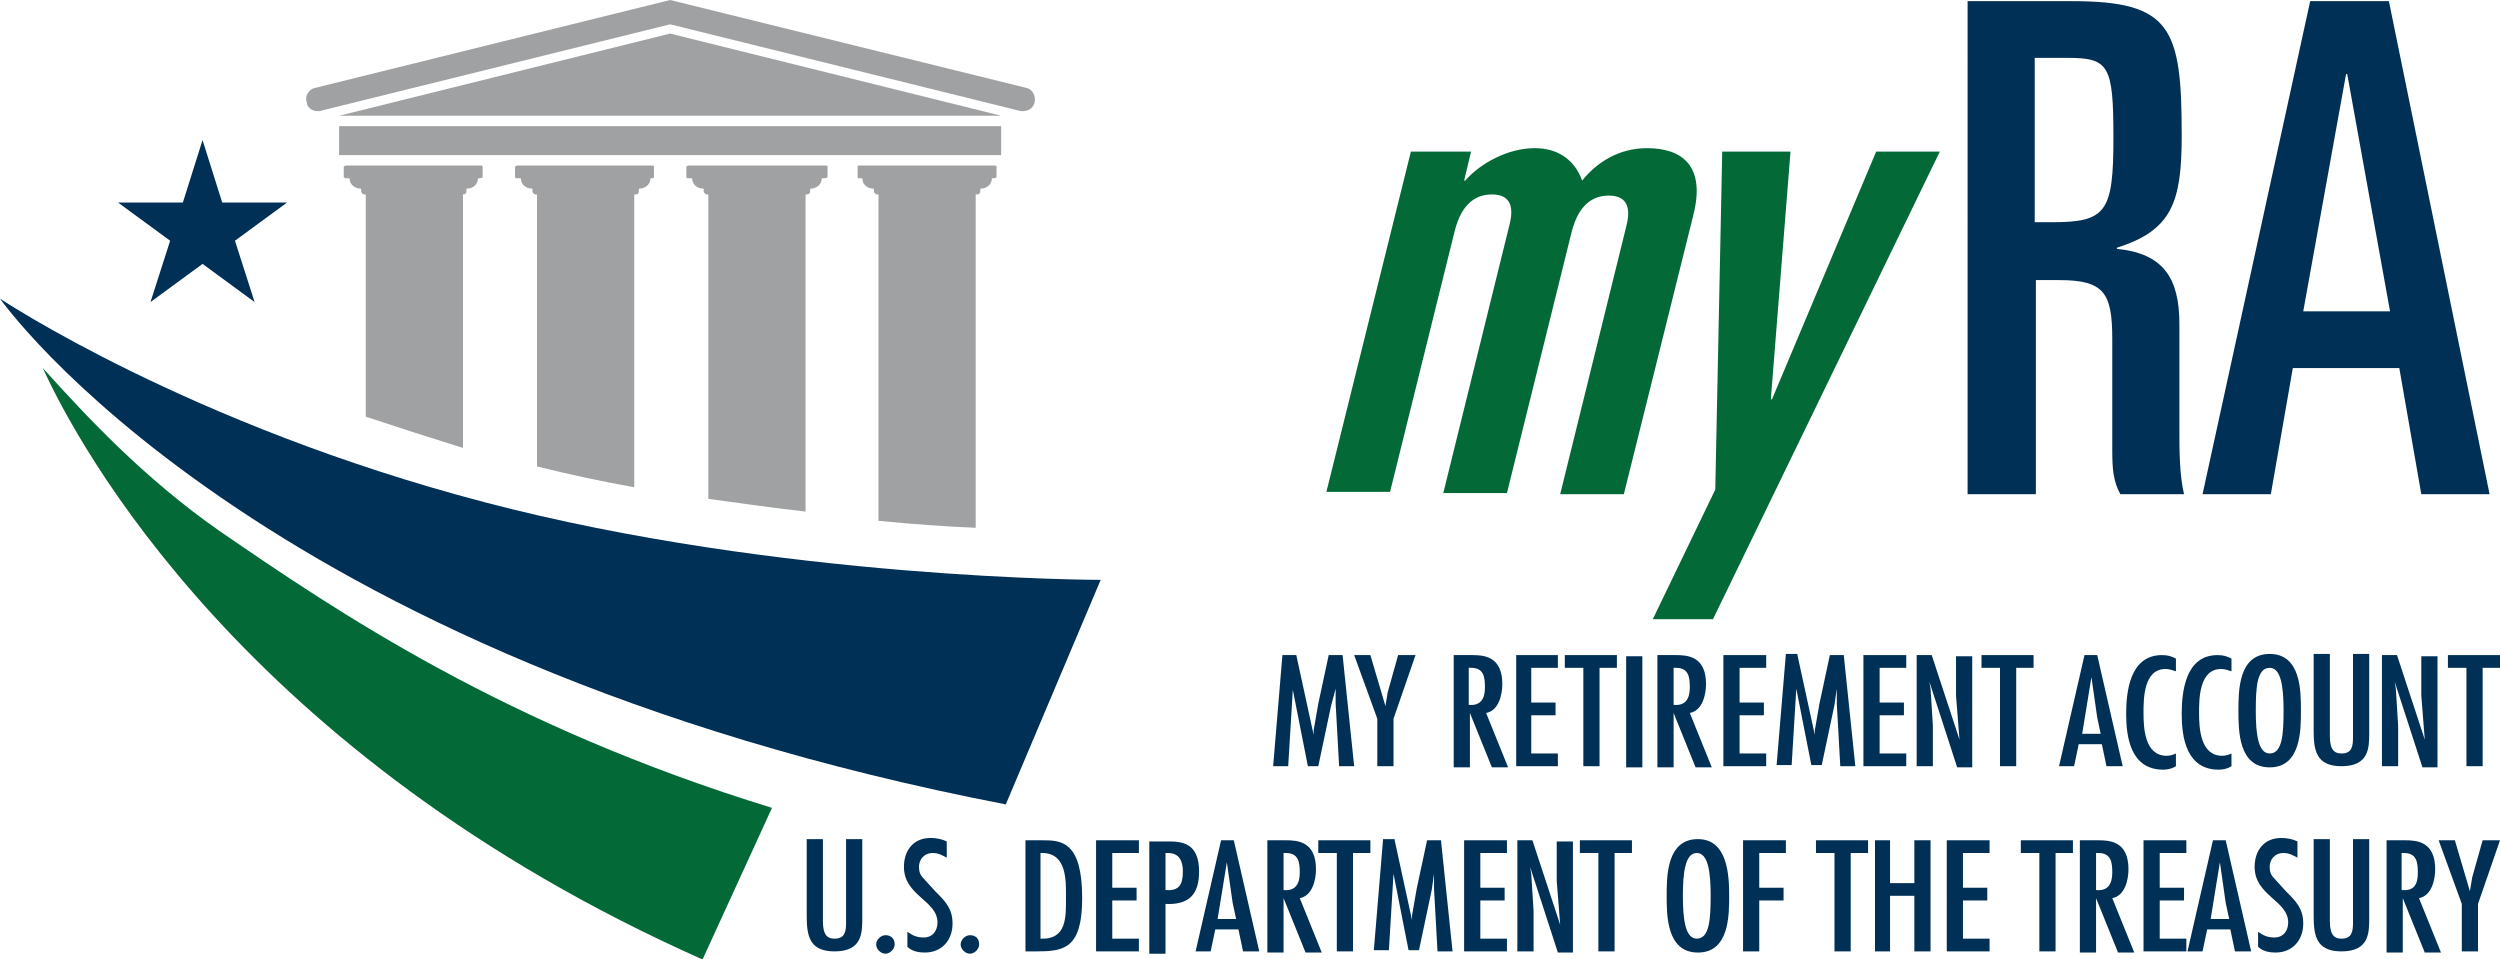 <?xml version="1.0" encoding="utf-8"?>
<!-- Generator: Adobe Illustrator 18.1.0, SVG Export Plug-In . SVG Version: 6.00 Build 0)  -->
<!DOCTYPE svg PUBLIC "-//W3C//DTD SVG 1.1//EN" "http://www.w3.org/Graphics/SVG/1.1/DTD/svg11.dtd">
<svg version="1.1" id="Layer_1" xmlns="http://www.w3.org/2000/svg" xmlns:xlink="http://www.w3.org/1999/xlink" x="0px" y="0px"
	 viewBox="0 0 216 82.9" enable-background="new 0 0 216 82.9" xml:space="preserve">
<g>
	<path fill="#036A37" d="M121.9,13.1h5.2l-0.6,2.5h0.1c1.3-1.5,3.7-2.8,6-2.8c1.9,0,3.4,0.9,4.1,2.8c1.2-1.5,3.1-2.8,5.6-2.8
		c3,0,5.1,1.5,4,5.8l-6,24.1h-5.5l5.7-23.1c0.4-1.5,0.2-2.7-1.5-2.7c-1.4,0-2.6,0.8-3.2,3.1l-5.6,22.6h-5.5l5.7-23.1
		c0.4-1.5,0.2-2.7-1.5-2.7c-1.4,0-2.6,0.8-3.2,3.1l-5.6,22.6h-5.5L121.9,13.1z"/>
	<path fill="#036A37" d="M148.8,13.1h5.9L153,34.5h0.1l9-21.4h5.5l-19.6,40.4h-5.2l5.4-11.2L148.8,13.1z"/>
	<path fill="#003056" d="M169.9,0.1h9.1c8.6,0,9.5,2.3,9.5,11.6c0,5.7-0.8,8.2-5.6,9.7v0.1c4,0.4,5.4,2.5,5.4,6.5v9.3
		c0,1.5,0,3.7,0.4,5.4h-5.5c-0.6-1.1-0.7-2.1-0.7-3.8v-9.6c0-4-0.7-5.1-4.6-5.1h-2v18.5h-5.9V0.1z M175.8,19.2h1.5
		c4.7,0,5.3-0.9,5.3-7.3c0-6.3-0.4-6.9-4-6.9h-2.8V19.2z"/>
	<path fill="#003056" d="M199.6,0.1h6.8l8.7,42.6h-5.9l-1.9-10.9h-9.2l-1.9,10.9h-5.9L199.6,0.1z M199,26.9h7.5l-3.7-20.5h-0.1
		L199,26.9z"/>
	<g>
		<path fill="#003056" d="M112,56.6l1.5,6.9h0l0-0.4l0.4-2.3l0.9-4.2h1.2l1,9.6h-1.3l-0.2-3.6l-0.1-1.8l0-1.3h0L115,61l-1.1,5.2H113
			l-1.3-6.6h0l-0.4,6.6h-1.3l0.8-9.6H112z"/>
		<path fill="#003056" d="M118.4,56.6l1.3,4.4h0l0.2-1.2l0.9-3.2h1.5l-1.9,5.5v4.1H119v-4.1l-2-5.5H118.4z"/>
		<path fill="#003056" d="M125.6,56.6h1.6c1,0,2.6,0.1,2.6,2.5c0,0.9-0.3,2.3-1.4,2.5l1.9,4.7h-1.4l-1.9-4.7h0v4.7h-1.4V56.6z
			 M128.3,59.4c0-0.9-0.1-1.7-1.2-1.7h-0.2v3.2C127.9,61,128.3,60.4,128.3,59.4z"/>
		<path fill="#003056" d="M134.6,56.6v1.1h-2.3v3h2.1v1.1h-2.1v3.3h2.3v1.1H131v-9.6H134.6z"/>
		<path fill="#003056" d="M139.7,56.6v1.1h-1.5v8.5h-1.4v-8.5h-1.6v-1.1H139.7z"/>
		<path fill="#003056" d="M141.9,66.3h-1.4v-9.6h1.4V66.3z"/>
		<path fill="#003056" d="M143.2,56.6h1.6c1,0,2.6,0.1,2.6,2.5c0,0.9-0.3,2.3-1.4,2.5l1.9,4.7h-1.4l-1.9-4.7h0v4.7h-1.4V56.6z
			 M146,59.4c0-0.9-0.1-1.7-1.2-1.7h-0.2v3.2C145.6,61,146,60.4,146,59.4z"/>
		<path fill="#003056" d="M152.6,56.6v1.1h-2.3v3h2.1v1.1h-2.1v3.3h2.3v1.1h-3.7v-9.6H152.6z"/>
		<path fill="#003056" d="M155.3,56.6l1.5,6.9h0l0-0.4l0.4-2.3l0.9-4.2h1.2l1,9.6h-1.3l-0.2-3.6l-0.1-1.8l0-1.3h0l-0.2,1.4l-1.1,5.2
			h-0.9l-1.3-6.6h0l-0.4,6.6h-1.3l0.8-9.6H155.3z"/>
		<path fill="#003056" d="M164.7,56.6v1.1h-2.3v3h2.1v1.1h-2.1v3.3h2.3v1.1H161v-9.6H164.7z"/>
		<path fill="#003056" d="M166.8,59.5l0.2,3.2v3.5h-1.4v-9.6h1.3l2.4,7.3l0,0l-0.3-3.8v-3.4h1.4v9.6h-1.3l-2.4-7.4l0,0L166.8,59.5z"
			/>
		<path fill="#003056" d="M175.7,56.6v1.1h-1.5v8.5h-1.4v-8.5h-1.6v-1.1H175.7z"/>
		<path fill="#003056" d="M181.2,56.6l2.2,9.6h-1.4l-0.4-1.9h-2l-0.4,1.9h-1.3l2.2-9.6H181.2z M181.2,62l-0.5-3.5h0l-0.8,4.9h1.6
			L181.2,62z"/>
		<path fill="#003056" d="M188,58c-0.3-0.1-0.6-0.2-0.9-0.2c-1.9,0-1.9,2.6-1.9,3.8c0,1.3,0.1,3.7,2,3.7c0.3,0,0.6-0.1,0.8-0.2v1.1
			c-0.3,0.2-0.7,0.3-1.1,0.3c-2.8,0-3.2-2.8-3.2-4.8c0-1.9,0.3-5.1,3.1-5.1c0.5,0,0.8,0.1,1.2,0.3V58z"/>
		<path fill="#003056" d="M192.8,58c-0.3-0.1-0.6-0.2-0.9-0.2c-1.9,0-1.9,2.6-1.9,3.8c0,1.3,0.1,3.7,2,3.7c0.3,0,0.6-0.1,0.8-0.2
			v1.1c-0.3,0.2-0.7,0.3-1.1,0.3c-2.8,0-3.2-2.8-3.2-4.8c0-1.9,0.3-5.1,3.1-5.1c0.5,0,0.8,0.1,1.2,0.3V58z"/>
		<path fill="#003056" d="M198.8,61.4c0,1.7,0,4.9-2.7,4.9c-2.7,0-2.7-3.2-2.7-4.9c0-1.7,0-4.9,2.7-4.9
			C198.8,56.5,198.8,59.7,198.8,61.4z M194.9,61.4c0,2,0.2,3.7,1.2,3.7c1.1,0,1.2-1.7,1.2-3.7s-0.2-3.7-1.2-3.7
			C195,57.7,194.9,59.4,194.9,61.4z"/>
		<path fill="#003056" d="M201.3,56.6v7c0,1.2,0.4,1.5,1,1.5c0.9,0,1-0.6,1-1.4v-7.2h1.4v6.8c0,1.3,0,2.9-2.4,2.9
			c-2.2,0-2.4-1.4-2.4-3.1v-6.6H201.3z"/>
		<path fill="#003056" d="M207,59.5l0.2,3.2v3.5h-1.4v-9.6h1.3l2.4,7.3l0,0l-0.3-3.8v-3.4h1.4v9.6h-1.3l-2.4-7.4l0,0L207,59.5z"/>
		<path fill="#003056" d="M216,56.6v1.1h-1.5v8.5h-1.4v-8.5h-1.6v-1.1H216z"/>
		<path fill="#003056" d="M71.1,72.6v7c0,1.2,0.4,1.5,1,1.5c0.9,0,1-0.6,1-1.4v-7.2h1.4v6.8c0,1.3,0,2.9-2.4,2.9
			c-2.2,0-2.4-1.4-2.4-3.1v-6.6H71.1z"/>
		<path fill="#003056" d="M75.7,81.6c0-0.4,0.4-0.8,0.8-0.8c0.5,0,0.8,0.3,0.8,0.8c0,0.4-0.4,0.8-0.8,0.8
			C76.1,82.4,75.7,82,75.7,81.6z"/>
		<path fill="#003056" d="M81.8,74.1c-0.4-0.2-0.7-0.4-1.2-0.4c-0.8,0-1.2,0.6-1.2,1.2c0,0.4,0.1,0.7,0.4,1l1,1.1
			c0.9,0.9,1.5,1.5,1.5,2.8c0,1.4-0.9,2.5-2.4,2.5c-0.5,0-1.1-0.1-1.5-0.5v-1.3c0.4,0.3,0.8,0.5,1.4,0.5c0.8,0,1.2-0.6,1.2-1.3
			c0-1.9-2.9-2.3-2.9-4.8c0-1.4,0.8-2.5,2.3-2.5c0.5,0,1,0.1,1.4,0.3L81.8,74.1z"/>
		<path fill="#003056" d="M83,81.6c0-0.4,0.4-0.8,0.8-0.8c0.5,0,0.8,0.3,0.8,0.8c0,0.4-0.4,0.8-0.8,0.8C83.4,82.4,83,82,83,81.6z"/>
		<path fill="#003056" d="M90.1,72.6c1.6,0,3.4,0.1,3.4,5c0,4.4-1.6,4.6-4,4.6h-0.9v-9.6H90.1z M89.9,73.7v7.4
			c2.3,0.1,2.2-1.9,2.2-3.6C92.1,76.1,92.2,73.6,89.9,73.7z"/>
		<path fill="#003056" d="M98.4,72.6v1.1h-2.3v3h2.1v1.1h-2.1v3.3h2.3v1.1h-3.7v-9.6H98.4z"/>
		<path fill="#003056" d="M99.3,82.3v-9.6h1.6c1.2,0,2.7,0.1,2.7,2.6c0,1.9-0.8,2.9-2.9,2.8v4.3H99.3z M100.7,73.7v3.2
			c1.2,0.1,1.5-0.5,1.5-1.6c0-0.9-0.3-1.6-1.3-1.6H100.7z"/>
		<path fill="#003056" d="M106.6,72.6l2.2,9.6h-1.4l-0.4-1.9h-2l-0.4,1.9h-1.3l2.2-9.6H106.6z M106.5,78l-0.5-3.5h0l-0.8,4.9h1.6
			L106.5,78z"/>
		<path fill="#003056" d="M109.5,72.6h1.6c1,0,2.6,0.1,2.6,2.5c0,0.9-0.3,2.3-1.4,2.5l1.9,4.7h-1.4l-1.9-4.7h0v4.7h-1.4V72.6z
			 M112.3,75.4c0-0.9-0.1-1.7-1.2-1.7h-0.2v3.2C111.9,77,112.3,76.4,112.3,75.4z"/>
		<path fill="#003056" d="M118.4,72.6v1.1h-1.5v8.5h-1.4v-8.5h-1.6v-1.1H118.4z"/>
		<path fill="#003056" d="M120.5,72.6l1.5,6.9h0l0-0.4l0.4-2.3l0.9-4.2h1.2l1,9.6h-1.3l-0.2-3.6l-0.1-1.8l0-1.3h0l-0.2,1.4l-1.1,5.2
			h-0.9l-1.3-6.6h0l-0.4,6.6h-1.3l0.8-9.6H120.5z"/>
		<path fill="#003056" d="M130.2,72.6v1.1h-2.3v3h2.1v1.1h-2.1v3.3h2.3v1.1h-3.7v-9.6H130.2z"/>
		<path fill="#003056" d="M132.3,75.5l0.2,3.2v3.5h-1.4v-9.6h1.3l2.4,7.3l0,0l-0.3-3.8v-3.4h1.4v9.6h-1.3l-2.4-7.4l0,0L132.3,75.5z"
			/>
		<path fill="#003056" d="M141,72.6v1.1h-1.5v8.5h-1.4v-8.5h-1.6v-1.1H141z"/>
		<path fill="#003056" d="M149.4,77.4c0,1.7,0,4.9-2.7,4.9c-2.7,0-2.7-3.2-2.7-4.9c0-1.7,0-4.9,2.7-4.9
			C149.3,72.5,149.4,75.7,149.4,77.4z M145.4,77.4c0,2,0.2,3.7,1.2,3.7c1.1,0,1.2-1.7,1.2-3.7s-0.2-3.7-1.2-3.7
			C145.6,73.7,145.4,75.4,145.4,77.4z"/>
		<path fill="#003056" d="M154.3,72.6v1.1H152v3h2.1v1.1H152v4.4h-1.4v-9.6H154.3z"/>
		<path fill="#003056" d="M161.4,72.6v1.1h-1.5v8.5h-1.4v-8.5h-1.6v-1.1H161.4z"/>
		<path fill="#003056" d="M163.3,72.6v3.7h2.1v-3.7h1.4v9.6h-1.4v-4.8h-2.1v4.8H162v-9.6H163.3z"/>
		<path fill="#003056" d="M171.9,72.6v1.1h-2.3v3h2.1v1.1h-2.1v3.3h2.3v1.1h-3.7v-9.6H171.9z"/>
		<path fill="#003056" d="M179.1,72.6v1.1h-1.5v8.5h-1.4v-8.5h-1.6v-1.1H179.1z"/>
		<path fill="#003056" d="M179.7,72.6h1.6c1,0,2.6,0.1,2.6,2.5c0,0.9-0.3,2.3-1.4,2.5l1.9,4.7H183l-1.9-4.7h0v4.7h-1.4V72.6z
			 M182.5,75.4c0-0.9-0.1-1.7-1.2-1.7h-0.2v3.2C182.1,77,182.5,76.4,182.5,75.4z"/>
		<path fill="#003056" d="M188.9,72.6v1.1h-2.3v3h2.1v1.1h-2.1v3.3h2.3v1.1h-3.7v-9.6H188.9z"/>
		<path fill="#003056" d="M192.3,72.6l2.2,9.6h-1.4l-0.4-1.9h-2l-0.4,1.9H189l2.2-9.6H192.3z M192.3,78l-0.5-3.5h0l-0.8,4.9h1.6
			L192.3,78z"/>
		<path fill="#003056" d="M198.5,74.1c-0.4-0.2-0.7-0.4-1.2-0.4c-0.8,0-1.2,0.6-1.2,1.2c0,0.4,0.1,0.7,0.4,1l1,1.1
			c0.9,0.9,1.5,1.5,1.5,2.8c0,1.4-0.9,2.5-2.4,2.5c-0.5,0-1.1-0.1-1.5-0.5v-1.3c0.4,0.3,0.8,0.5,1.4,0.5c0.8,0,1.2-0.6,1.2-1.3
			c0-1.9-2.9-2.3-2.9-4.8c0-1.4,0.8-2.5,2.3-2.5c0.5,0,1,0.1,1.4,0.3L198.5,74.1z"/>
		<path fill="#003056" d="M201.3,72.6v7c0,1.2,0.4,1.5,1,1.5c0.9,0,1-0.6,1-1.4v-7.2h1.4v6.8c0,1.3,0,2.9-2.4,2.9
			c-2.2,0-2.4-1.4-2.4-3.1v-6.6H201.3z"/>
		<path fill="#003056" d="M206.2,72.6h1.6c1,0,2.6,0.1,2.6,2.5c0,0.9-0.3,2.3-1.4,2.5l1.9,4.7h-1.4l-1.9-4.7h0v4.7h-1.4V72.6z
			 M208.9,75.4c0-0.9-0.1-1.7-1.2-1.7h-0.2v3.2C208.6,77,208.9,76.4,208.9,75.4z"/>
		<path fill="#003056" d="M212.1,72.6l1.3,4.4h0l0.2-1.2l0.9-3.2h1.5l-1.9,5.5v4.1h-1.4v-4.1l-2-5.5H212.1z"/>
	</g>
	<path fill="#003056" d="M14.7,20.8l-1.7,5.3l4.5-3.3l4.5,3.3l-1.7-5.3l4.5-3.3l-5.6,0l-1.7-5.4l-1.7,5.4l-5.6,0L14.7,20.8z"/>
	<polygon fill="#A0A1A2" points="57.9,2.9 57.9,2.9 29.3,10 86.5,10 	"/>
	<path fill="#A0A1A2" d="M27.4,9.6c0.1,0,0.2,0,0.2,0l30.3-7.5l30.3,7.5c0.1,0,0.2,0,0.2,0c0.5,0,0.9-0.3,1-0.8
		c0.1-0.5-0.2-1.1-0.7-1.2L57.9,0l0,0l0,0L27.2,7.6c-0.5,0.1-0.9,0.7-0.7,1.2C26.5,9.3,27,9.6,27.4,9.6z"/>
	<polygon fill="#A0A1A2" points="40.2,13.4 45.9,13.4 55.1,13.4 60.9,13.4 70.1,13.4 75.8,13.4 85,13.4 86.5,13.4 86.5,10.9 
		29.3,10.9 29.3,13.4 31,13.4 	"/>
	<path fill="#A0A1A2" d="M59.5,15.4h0.3c0,0.5,0.4,0.9,1,0.9v0.2c0,0.1,0.1,0.3,0.3,0.3h0.1v26.3c2.9,0.4,5.7,0.8,8.4,1.1V16.8h0.1
		c0.2,0,0.3-0.1,0.3-0.3v-0.2c0.6,0,1-0.4,1-0.9h0.3c0.1,0,0.2-0.1,0.2-0.1v-0.9c0-0.1-0.1-0.1-0.2-0.1H59.5c-0.1,0-0.2,0.1-0.2,0.1
		v0.9C59.3,15.4,59.4,15.4,59.5,15.4z"/>
	<path fill="#A0A1A2" d="M74.2,15.4h0.3c0,0.5,0.4,0.9,1,0.9v0.2c0,0.1,0.1,0.3,0.3,0.3h0.1V45c3.1,0.3,5.9,0.5,8.4,0.6V16.8h0.1
		c0.2,0,0.3-0.1,0.3-0.3v-0.2c0.6,0,1-0.4,1-0.9h0.2c0.1,0,0.2-0.1,0.2-0.1v-0.9c0-0.1-0.1-0.1-0.2-0.1H74.2c-0.1,0-0.1,0.1-0.1,0.1
		v0.9C74.1,15.4,74.1,15.4,74.2,15.4z"/>
	<path fill="#A0A1A2" d="M29.9,15.4h0.3c0,0.5,0.4,0.9,1,0.9v0.2c0,0.1,0.1,0.3,0.3,0.3h0.1V36c2.7,0.9,5.5,1.8,8.4,2.7V16.8H40
		c0.2,0,0.3-0.1,0.3-0.3v-0.2c0.6,0,1-0.4,1-0.9h0.2c0.1,0,0.2-0.1,0.2-0.1v-0.9c0-0.1-0.1-0.1-0.2-0.1H29.9c-0.1,0-0.2,0.1-0.2,0.1
		v0.9C29.8,15.4,29.8,15.4,29.9,15.4z"/>
	<path fill="#A0A1A2" d="M44.7,15.4H45c0,0.5,0.4,0.9,1,0.9v0.2c0,0.1,0.1,0.3,0.3,0.3h0.1v23.5c2.8,0.7,5.6,1.3,8.4,1.8V16.8h0.1
		c0.2,0,0.3-0.1,0.3-0.3v-0.2c0.6,0,1-0.4,1-0.9h0.2c0.1,0,0.1-0.1,0.1-0.1v-0.9c0-0.1-0.1-0.1-0.1-0.1H44.7c-0.1,0-0.2,0.1-0.2,0.1
		v0.9C44.5,15.4,44.6,15.4,44.7,15.4z"/>
	<path fill="#036A37" d="M19,45.9c-6.6-4.6-11.6-10-15.3-14.1c3,6.6,17.4,33.5,57,51.1l6-13.1C43.6,62.7,29.2,52.9,19,45.9z"/>
	<path fill="#003056" d="M86.9,69.5l8.2-19.4c0,0-27.7,0-53.2-6.7C16.3,36.7,0,25.8,0,25.8S21.7,56.9,86.9,69.5z"/>
</g>
</svg>
